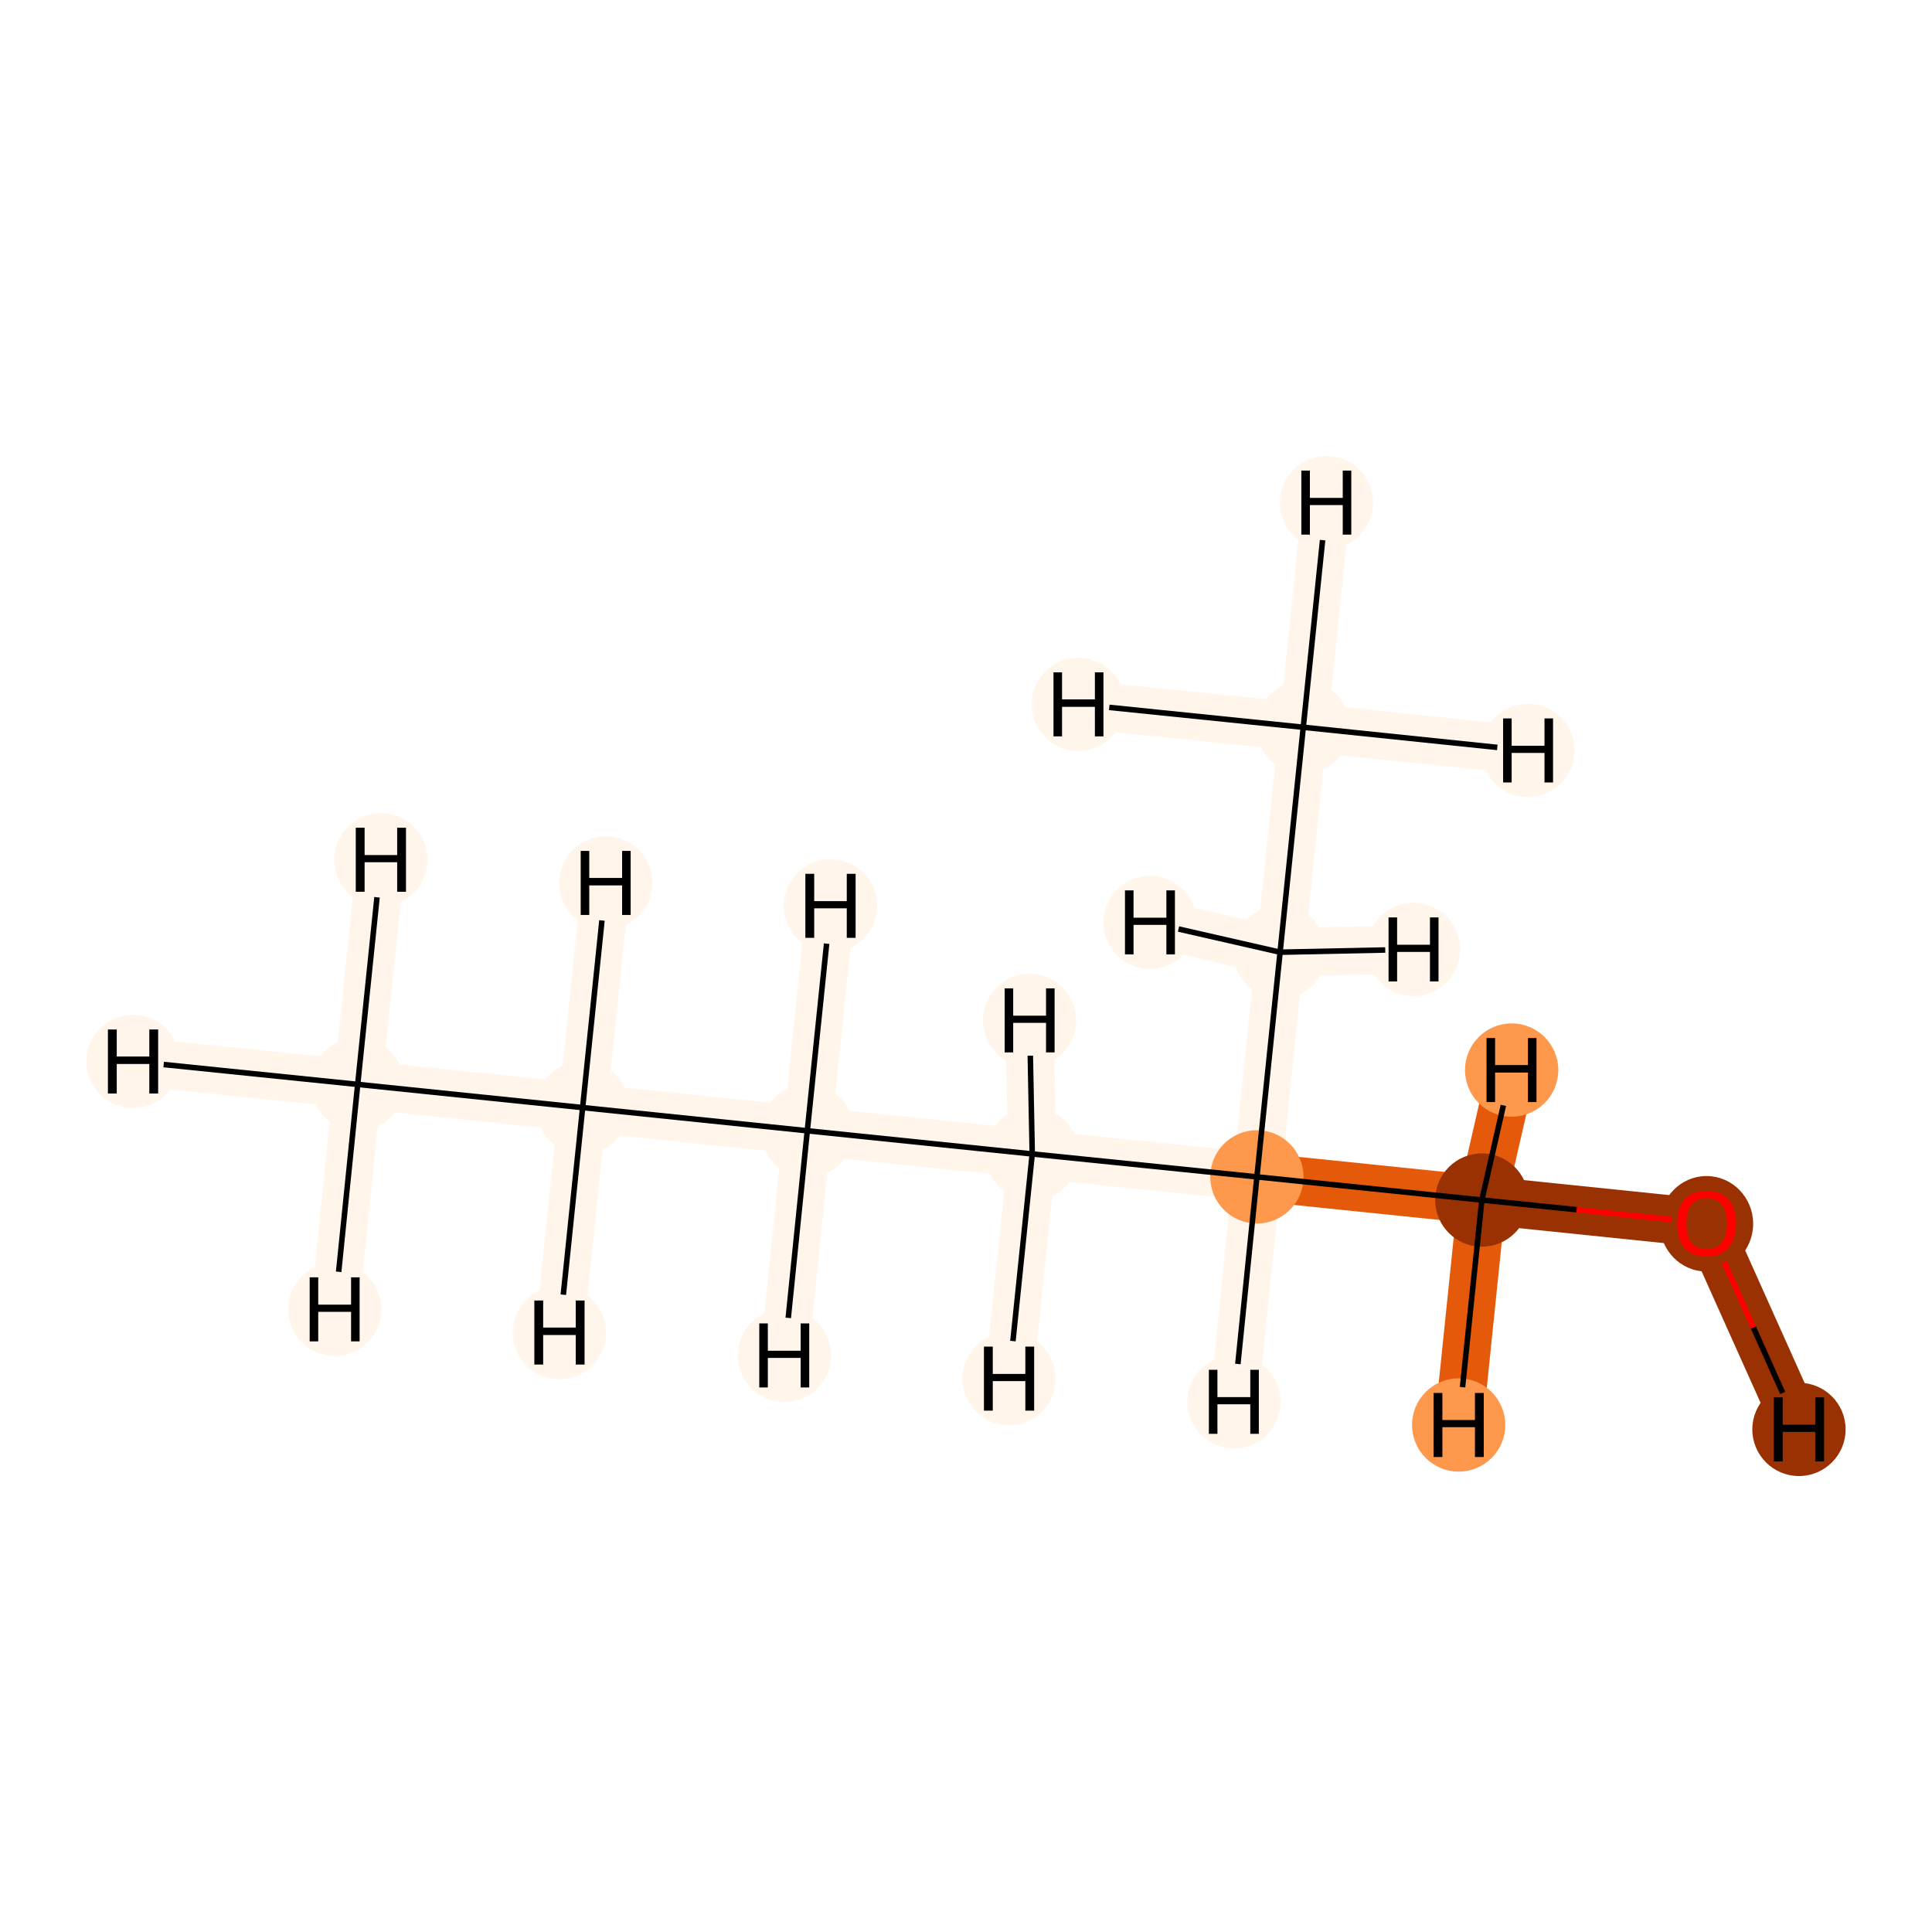 <?xml version='1.0' encoding='iso-8859-1'?>
<svg version='1.1' baseProfile='full'
              xmlns='http://www.w3.org/2000/svg'
                      xmlns:rdkit='http://www.rdkit.org/xml'
                      xmlns:xlink='http://www.w3.org/1999/xlink'
                  xml:space='preserve'
width='700px' height='700px' viewBox='0 0 700 700'>
<!-- END OF HEADER -->
<rect style='opacity:1.0;fill:#FFFFFF;stroke:none' width='700.0' height='700.0' x='0.0' y='0.0'> </rect>
<path d='M 129.6,392.9 L 211.1,401.3' style='fill:none;fill-rule:evenodd;stroke:#FFF5EB;stroke-width:17.5px;stroke-linecap:butt;stroke-linejoin:miter;stroke-opacity:1' />
<path d='M 129.6,392.9 L 48.2,384.6' style='fill:none;fill-rule:evenodd;stroke:#FFF5EB;stroke-width:17.5px;stroke-linecap:butt;stroke-linejoin:miter;stroke-opacity:1' />
<path d='M 129.6,392.9 L 138.0,311.5' style='fill:none;fill-rule:evenodd;stroke:#FFF5EB;stroke-width:17.5px;stroke-linecap:butt;stroke-linejoin:miter;stroke-opacity:1' />
<path d='M 129.6,392.9 L 121.3,474.4' style='fill:none;fill-rule:evenodd;stroke:#FFF5EB;stroke-width:17.5px;stroke-linecap:butt;stroke-linejoin:miter;stroke-opacity:1' />
<path d='M 211.1,401.3 L 292.5,409.7' style='fill:none;fill-rule:evenodd;stroke:#FFF5EB;stroke-width:17.5px;stroke-linecap:butt;stroke-linejoin:miter;stroke-opacity:1' />
<path d='M 211.1,401.3 L 202.7,482.8' style='fill:none;fill-rule:evenodd;stroke:#FFF5EB;stroke-width:17.5px;stroke-linecap:butt;stroke-linejoin:miter;stroke-opacity:1' />
<path d='M 211.1,401.3 L 219.5,319.9' style='fill:none;fill-rule:evenodd;stroke:#FFF5EB;stroke-width:17.5px;stroke-linecap:butt;stroke-linejoin:miter;stroke-opacity:1' />
<path d='M 292.5,409.7 L 374.0,418.1' style='fill:none;fill-rule:evenodd;stroke:#FFF5EB;stroke-width:17.5px;stroke-linecap:butt;stroke-linejoin:miter;stroke-opacity:1' />
<path d='M 292.5,409.7 L 300.9,328.2' style='fill:none;fill-rule:evenodd;stroke:#FFF5EB;stroke-width:17.5px;stroke-linecap:butt;stroke-linejoin:miter;stroke-opacity:1' />
<path d='M 292.5,409.7 L 284.2,491.1' style='fill:none;fill-rule:evenodd;stroke:#FFF5EB;stroke-width:17.5px;stroke-linecap:butt;stroke-linejoin:miter;stroke-opacity:1' />
<path d='M 374.0,418.1 L 455.4,426.4' style='fill:none;fill-rule:evenodd;stroke:#FFF5EB;stroke-width:17.5px;stroke-linecap:butt;stroke-linejoin:miter;stroke-opacity:1' />
<path d='M 374.0,418.1 L 365.6,499.5' style='fill:none;fill-rule:evenodd;stroke:#FFF5EB;stroke-width:17.5px;stroke-linecap:butt;stroke-linejoin:miter;stroke-opacity:1' />
<path d='M 374.0,418.1 L 373.0,369.7' style='fill:none;fill-rule:evenodd;stroke:#FFF5EB;stroke-width:17.5px;stroke-linecap:butt;stroke-linejoin:miter;stroke-opacity:1' />
<path d='M 455.4,426.4 L 536.9,434.8' style='fill:none;fill-rule:evenodd;stroke:#E5590A;stroke-width:17.5px;stroke-linecap:butt;stroke-linejoin:miter;stroke-opacity:1' />
<path d='M 455.4,426.4 L 463.8,345.0' style='fill:none;fill-rule:evenodd;stroke:#FFF5EB;stroke-width:17.5px;stroke-linecap:butt;stroke-linejoin:miter;stroke-opacity:1' />
<path d='M 455.4,426.4 L 447.1,507.9' style='fill:none;fill-rule:evenodd;stroke:#FFF5EB;stroke-width:17.5px;stroke-linecap:butt;stroke-linejoin:miter;stroke-opacity:1' />
<path d='M 536.9,434.8 L 618.3,443.2' style='fill:none;fill-rule:evenodd;stroke:#993103;stroke-width:17.5px;stroke-linecap:butt;stroke-linejoin:miter;stroke-opacity:1' />
<path d='M 536.9,434.8 L 528.5,516.3' style='fill:none;fill-rule:evenodd;stroke:#E5590A;stroke-width:17.5px;stroke-linecap:butt;stroke-linejoin:miter;stroke-opacity:1' />
<path d='M 536.9,434.8 L 547.7,387.7' style='fill:none;fill-rule:evenodd;stroke:#E5590A;stroke-width:17.5px;stroke-linecap:butt;stroke-linejoin:miter;stroke-opacity:1' />
<path d='M 618.3,443.2 L 651.8,517.9' style='fill:none;fill-rule:evenodd;stroke:#993103;stroke-width:17.5px;stroke-linecap:butt;stroke-linejoin:miter;stroke-opacity:1' />
<path d='M 463.8,345.0 L 472.2,263.5' style='fill:none;fill-rule:evenodd;stroke:#FFF5EB;stroke-width:17.5px;stroke-linecap:butt;stroke-linejoin:miter;stroke-opacity:1' />
<path d='M 463.8,345.0 L 512.1,344.0' style='fill:none;fill-rule:evenodd;stroke:#FFF5EB;stroke-width:17.5px;stroke-linecap:butt;stroke-linejoin:miter;stroke-opacity:1' />
<path d='M 463.8,345.0 L 416.7,334.2' style='fill:none;fill-rule:evenodd;stroke:#FFF5EB;stroke-width:17.5px;stroke-linecap:butt;stroke-linejoin:miter;stroke-opacity:1' />
<path d='M 472.2,263.5 L 480.6,182.1' style='fill:none;fill-rule:evenodd;stroke:#FFF5EB;stroke-width:17.5px;stroke-linecap:butt;stroke-linejoin:miter;stroke-opacity:1' />
<path d='M 472.2,263.5 L 553.6,271.9' style='fill:none;fill-rule:evenodd;stroke:#FFF5EB;stroke-width:17.5px;stroke-linecap:butt;stroke-linejoin:miter;stroke-opacity:1' />
<path d='M 472.2,263.5 L 390.7,255.2' style='fill:none;fill-rule:evenodd;stroke:#FFF5EB;stroke-width:17.5px;stroke-linecap:butt;stroke-linejoin:miter;stroke-opacity:1' />
<ellipse cx='129.6' cy='392.9' rx='16.4' ry='16.4'  style='fill:#FFF5EB;fill-rule:evenodd;stroke:#FFF5EB;stroke-width:1.0px;stroke-linecap:butt;stroke-linejoin:miter;stroke-opacity:1' />
<ellipse cx='211.1' cy='401.3' rx='16.4' ry='16.4'  style='fill:#FFF5EB;fill-rule:evenodd;stroke:#FFF5EB;stroke-width:1.0px;stroke-linecap:butt;stroke-linejoin:miter;stroke-opacity:1' />
<ellipse cx='292.5' cy='409.7' rx='16.4' ry='16.4'  style='fill:#FFF5EB;fill-rule:evenodd;stroke:#FFF5EB;stroke-width:1.0px;stroke-linecap:butt;stroke-linejoin:miter;stroke-opacity:1' />
<ellipse cx='374.0' cy='418.1' rx='16.4' ry='16.4'  style='fill:#FFF5EB;fill-rule:evenodd;stroke:#FFF5EB;stroke-width:1.0px;stroke-linecap:butt;stroke-linejoin:miter;stroke-opacity:1' />
<ellipse cx='455.4' cy='426.4' rx='16.4' ry='16.4'  style='fill:#FD984C;fill-rule:evenodd;stroke:#FD984C;stroke-width:1.0px;stroke-linecap:butt;stroke-linejoin:miter;stroke-opacity:1' />
<ellipse cx='536.9' cy='434.8' rx='16.4' ry='16.4'  style='fill:#993103;fill-rule:evenodd;stroke:#993103;stroke-width:1.0px;stroke-linecap:butt;stroke-linejoin:miter;stroke-opacity:1' />
<ellipse cx='618.3' cy='443.4' rx='16.4' ry='16.8'  style='fill:#993103;fill-rule:evenodd;stroke:#993103;stroke-width:1.0px;stroke-linecap:butt;stroke-linejoin:miter;stroke-opacity:1' />
<ellipse cx='463.8' cy='345.0' rx='16.4' ry='16.4'  style='fill:#FFF5EB;fill-rule:evenodd;stroke:#FFF5EB;stroke-width:1.0px;stroke-linecap:butt;stroke-linejoin:miter;stroke-opacity:1' />
<ellipse cx='472.2' cy='263.5' rx='16.4' ry='16.4'  style='fill:#FFF5EB;fill-rule:evenodd;stroke:#FFF5EB;stroke-width:1.0px;stroke-linecap:butt;stroke-linejoin:miter;stroke-opacity:1' />
<ellipse cx='48.2' cy='384.6' rx='16.4' ry='16.4'  style='fill:#FFF5EB;fill-rule:evenodd;stroke:#FFF5EB;stroke-width:1.0px;stroke-linecap:butt;stroke-linejoin:miter;stroke-opacity:1' />
<ellipse cx='138.0' cy='311.5' rx='16.4' ry='16.4'  style='fill:#FFF5EB;fill-rule:evenodd;stroke:#FFF5EB;stroke-width:1.0px;stroke-linecap:butt;stroke-linejoin:miter;stroke-opacity:1' />
<ellipse cx='121.3' cy='474.4' rx='16.4' ry='16.4'  style='fill:#FFF5EB;fill-rule:evenodd;stroke:#FFF5EB;stroke-width:1.0px;stroke-linecap:butt;stroke-linejoin:miter;stroke-opacity:1' />
<ellipse cx='202.7' cy='482.8' rx='16.4' ry='16.4'  style='fill:#FFF5EB;fill-rule:evenodd;stroke:#FFF5EB;stroke-width:1.0px;stroke-linecap:butt;stroke-linejoin:miter;stroke-opacity:1' />
<ellipse cx='219.5' cy='319.9' rx='16.4' ry='16.4'  style='fill:#FFF5EB;fill-rule:evenodd;stroke:#FFF5EB;stroke-width:1.0px;stroke-linecap:butt;stroke-linejoin:miter;stroke-opacity:1' />
<ellipse cx='300.9' cy='328.2' rx='16.4' ry='16.4'  style='fill:#FFF5EB;fill-rule:evenodd;stroke:#FFF5EB;stroke-width:1.0px;stroke-linecap:butt;stroke-linejoin:miter;stroke-opacity:1' />
<ellipse cx='284.2' cy='491.1' rx='16.4' ry='16.4'  style='fill:#FFF5EB;fill-rule:evenodd;stroke:#FFF5EB;stroke-width:1.0px;stroke-linecap:butt;stroke-linejoin:miter;stroke-opacity:1' />
<ellipse cx='365.6' cy='499.5' rx='16.4' ry='16.4'  style='fill:#FFF5EB;fill-rule:evenodd;stroke:#FFF5EB;stroke-width:1.0px;stroke-linecap:butt;stroke-linejoin:miter;stroke-opacity:1' />
<ellipse cx='373.0' cy='369.7' rx='16.4' ry='16.4'  style='fill:#FFF5EB;fill-rule:evenodd;stroke:#FFF5EB;stroke-width:1.0px;stroke-linecap:butt;stroke-linejoin:miter;stroke-opacity:1' />
<ellipse cx='447.1' cy='507.9' rx='16.4' ry='16.4'  style='fill:#FFF5EB;fill-rule:evenodd;stroke:#FFF5EB;stroke-width:1.0px;stroke-linecap:butt;stroke-linejoin:miter;stroke-opacity:1' />
<ellipse cx='528.5' cy='516.3' rx='16.4' ry='16.4'  style='fill:#FD984C;fill-rule:evenodd;stroke:#FD984C;stroke-width:1.0px;stroke-linecap:butt;stroke-linejoin:miter;stroke-opacity:1' />
<ellipse cx='547.7' cy='387.7' rx='16.4' ry='16.4'  style='fill:#FD984C;fill-rule:evenodd;stroke:#FD984C;stroke-width:1.0px;stroke-linecap:butt;stroke-linejoin:miter;stroke-opacity:1' />
<ellipse cx='651.8' cy='517.9' rx='16.4' ry='16.4'  style='fill:#993103;fill-rule:evenodd;stroke:#993103;stroke-width:1.0px;stroke-linecap:butt;stroke-linejoin:miter;stroke-opacity:1' />
<ellipse cx='512.1' cy='344.0' rx='16.4' ry='16.4'  style='fill:#FFF5EB;fill-rule:evenodd;stroke:#FFF5EB;stroke-width:1.0px;stroke-linecap:butt;stroke-linejoin:miter;stroke-opacity:1' />
<ellipse cx='416.7' cy='334.2' rx='16.4' ry='16.4'  style='fill:#FFF5EB;fill-rule:evenodd;stroke:#FFF5EB;stroke-width:1.0px;stroke-linecap:butt;stroke-linejoin:miter;stroke-opacity:1' />
<ellipse cx='480.6' cy='182.1' rx='16.4' ry='16.4'  style='fill:#FFF5EB;fill-rule:evenodd;stroke:#FFF5EB;stroke-width:1.0px;stroke-linecap:butt;stroke-linejoin:miter;stroke-opacity:1' />
<ellipse cx='553.6' cy='271.9' rx='16.4' ry='16.4'  style='fill:#FFF5EB;fill-rule:evenodd;stroke:#FFF5EB;stroke-width:1.0px;stroke-linecap:butt;stroke-linejoin:miter;stroke-opacity:1' />
<ellipse cx='390.7' cy='255.2' rx='16.4' ry='16.4'  style='fill:#FFF5EB;fill-rule:evenodd;stroke:#FFF5EB;stroke-width:1.0px;stroke-linecap:butt;stroke-linejoin:miter;stroke-opacity:1' />
<path class='bond-0 atom-0 atom-1' d='M 129.6,392.9 L 211.1,401.3' style='fill:none;fill-rule:evenodd;stroke:#000000;stroke-width:2.0px;stroke-linecap:butt;stroke-linejoin:miter;stroke-opacity:1' />
<path class='bond-8 atom-0 atom-9' d='M 129.6,392.9 L 59.3,385.7' style='fill:none;fill-rule:evenodd;stroke:#000000;stroke-width:2.0px;stroke-linecap:butt;stroke-linejoin:miter;stroke-opacity:1' />
<path class='bond-9 atom-0 atom-10' d='M 129.6,392.9 L 136.6,325.1' style='fill:none;fill-rule:evenodd;stroke:#000000;stroke-width:2.0px;stroke-linecap:butt;stroke-linejoin:miter;stroke-opacity:1' />
<path class='bond-10 atom-0 atom-11' d='M 129.6,392.9 L 122.7,460.8' style='fill:none;fill-rule:evenodd;stroke:#000000;stroke-width:2.0px;stroke-linecap:butt;stroke-linejoin:miter;stroke-opacity:1' />
<path class='bond-1 atom-1 atom-2' d='M 211.1,401.3 L 292.5,409.7' style='fill:none;fill-rule:evenodd;stroke:#000000;stroke-width:2.0px;stroke-linecap:butt;stroke-linejoin:miter;stroke-opacity:1' />
<path class='bond-11 atom-1 atom-12' d='M 211.1,401.3 L 204.1,469.1' style='fill:none;fill-rule:evenodd;stroke:#000000;stroke-width:2.0px;stroke-linecap:butt;stroke-linejoin:miter;stroke-opacity:1' />
<path class='bond-12 atom-1 atom-13' d='M 211.1,401.3 L 218.1,333.5' style='fill:none;fill-rule:evenodd;stroke:#000000;stroke-width:2.0px;stroke-linecap:butt;stroke-linejoin:miter;stroke-opacity:1' />
<path class='bond-2 atom-2 atom-3' d='M 292.5,409.7 L 374.0,418.1' style='fill:none;fill-rule:evenodd;stroke:#000000;stroke-width:2.0px;stroke-linecap:butt;stroke-linejoin:miter;stroke-opacity:1' />
<path class='bond-13 atom-2 atom-14' d='M 292.5,409.7 L 299.5,341.9' style='fill:none;fill-rule:evenodd;stroke:#000000;stroke-width:2.0px;stroke-linecap:butt;stroke-linejoin:miter;stroke-opacity:1' />
<path class='bond-14 atom-2 atom-15' d='M 292.5,409.7 L 285.6,477.5' style='fill:none;fill-rule:evenodd;stroke:#000000;stroke-width:2.0px;stroke-linecap:butt;stroke-linejoin:miter;stroke-opacity:1' />
<path class='bond-3 atom-3 atom-4' d='M 374.0,418.1 L 455.4,426.4' style='fill:none;fill-rule:evenodd;stroke:#000000;stroke-width:2.0px;stroke-linecap:butt;stroke-linejoin:miter;stroke-opacity:1' />
<path class='bond-15 atom-3 atom-16' d='M 374.0,418.1 L 367.0,485.9' style='fill:none;fill-rule:evenodd;stroke:#000000;stroke-width:2.0px;stroke-linecap:butt;stroke-linejoin:miter;stroke-opacity:1' />
<path class='bond-16 atom-3 atom-17' d='M 374.0,418.1 L 373.3,382.5' style='fill:none;fill-rule:evenodd;stroke:#000000;stroke-width:2.0px;stroke-linecap:butt;stroke-linejoin:miter;stroke-opacity:1' />
<path class='bond-4 atom-4 atom-5' d='M 455.4,426.4 L 536.9,434.8' style='fill:none;fill-rule:evenodd;stroke:#000000;stroke-width:2.0px;stroke-linecap:butt;stroke-linejoin:miter;stroke-opacity:1' />
<path class='bond-6 atom-4 atom-7' d='M 455.4,426.4 L 463.8,345.0' style='fill:none;fill-rule:evenodd;stroke:#000000;stroke-width:2.0px;stroke-linecap:butt;stroke-linejoin:miter;stroke-opacity:1' />
<path class='bond-17 atom-4 atom-18' d='M 455.4,426.4 L 448.5,494.2' style='fill:none;fill-rule:evenodd;stroke:#000000;stroke-width:2.0px;stroke-linecap:butt;stroke-linejoin:miter;stroke-opacity:1' />
<path class='bond-5 atom-5 atom-6' d='M 536.9,434.8 L 571.3,438.3' style='fill:none;fill-rule:evenodd;stroke:#000000;stroke-width:2.0px;stroke-linecap:butt;stroke-linejoin:miter;stroke-opacity:1' />
<path class='bond-5 atom-5 atom-6' d='M 571.3,438.3 L 605.6,441.9' style='fill:none;fill-rule:evenodd;stroke:#FF0000;stroke-width:2.0px;stroke-linecap:butt;stroke-linejoin:miter;stroke-opacity:1' />
<path class='bond-18 atom-5 atom-19' d='M 536.9,434.8 L 529.9,502.6' style='fill:none;fill-rule:evenodd;stroke:#000000;stroke-width:2.0px;stroke-linecap:butt;stroke-linejoin:miter;stroke-opacity:1' />
<path class='bond-19 atom-5 atom-20' d='M 536.9,434.8 L 544.7,400.5' style='fill:none;fill-rule:evenodd;stroke:#000000;stroke-width:2.0px;stroke-linecap:butt;stroke-linejoin:miter;stroke-opacity:1' />
<path class='bond-20 atom-6 atom-21' d='M 624.7,457.3 L 635.3,481.0' style='fill:none;fill-rule:evenodd;stroke:#FF0000;stroke-width:2.0px;stroke-linecap:butt;stroke-linejoin:miter;stroke-opacity:1' />
<path class='bond-20 atom-6 atom-21' d='M 635.3,481.0 L 645.9,504.7' style='fill:none;fill-rule:evenodd;stroke:#000000;stroke-width:2.0px;stroke-linecap:butt;stroke-linejoin:miter;stroke-opacity:1' />
<path class='bond-7 atom-7 atom-8' d='M 463.8,345.0 L 472.2,263.5' style='fill:none;fill-rule:evenodd;stroke:#000000;stroke-width:2.0px;stroke-linecap:butt;stroke-linejoin:miter;stroke-opacity:1' />
<path class='bond-21 atom-7 atom-22' d='M 463.8,345.0 L 501.9,344.2' style='fill:none;fill-rule:evenodd;stroke:#000000;stroke-width:2.0px;stroke-linecap:butt;stroke-linejoin:miter;stroke-opacity:1' />
<path class='bond-22 atom-7 atom-23' d='M 463.8,345.0 L 427.0,336.6' style='fill:none;fill-rule:evenodd;stroke:#000000;stroke-width:2.0px;stroke-linecap:butt;stroke-linejoin:miter;stroke-opacity:1' />
<path class='bond-23 atom-8 atom-24' d='M 472.2,263.5 L 479.2,195.7' style='fill:none;fill-rule:evenodd;stroke:#000000;stroke-width:2.0px;stroke-linecap:butt;stroke-linejoin:miter;stroke-opacity:1' />
<path class='bond-24 atom-8 atom-25' d='M 472.2,263.5 L 542.5,270.8' style='fill:none;fill-rule:evenodd;stroke:#000000;stroke-width:2.0px;stroke-linecap:butt;stroke-linejoin:miter;stroke-opacity:1' />
<path class='bond-25 atom-8 atom-26' d='M 472.2,263.5 L 401.9,256.3' style='fill:none;fill-rule:evenodd;stroke:#000000;stroke-width:2.0px;stroke-linecap:butt;stroke-linejoin:miter;stroke-opacity:1' />
<path  class='atom-6' d='M 607.7 443.3
Q 607.7 437.7, 610.4 434.6
Q 613.2 431.5, 618.3 431.5
Q 623.5 431.5, 626.2 434.6
Q 629.0 437.7, 629.0 443.3
Q 629.0 448.9, 626.2 452.1
Q 623.4 455.3, 618.3 455.3
Q 613.2 455.3, 610.4 452.1
Q 607.7 448.9, 607.7 443.3
M 618.3 452.6
Q 621.9 452.6, 623.8 450.3
Q 625.7 447.9, 625.7 443.3
Q 625.7 438.7, 623.8 436.4
Q 621.9 434.1, 618.3 434.1
Q 614.8 434.1, 612.9 436.4
Q 611.0 438.7, 611.0 443.3
Q 611.0 447.9, 612.9 450.3
Q 614.8 452.6, 618.3 452.6
' fill='#FF0000'/>
<path  class='atom-9' d='M 39.1 373.0
L 42.3 373.0
L 42.3 382.8
L 54.1 382.8
L 54.1 373.0
L 57.3 373.0
L 57.3 396.2
L 54.1 396.2
L 54.1 385.5
L 42.3 385.5
L 42.3 396.2
L 39.1 396.2
L 39.1 373.0
' fill='#000000'/>
<path  class='atom-10' d='M 128.9 299.9
L 132.1 299.9
L 132.1 309.8
L 143.9 309.8
L 143.9 299.9
L 147.1 299.9
L 147.1 323.1
L 143.9 323.1
L 143.9 312.4
L 132.1 312.4
L 132.1 323.1
L 128.9 323.1
L 128.9 299.9
' fill='#000000'/>
<path  class='atom-11' d='M 112.2 462.8
L 115.3 462.8
L 115.3 472.7
L 127.2 472.7
L 127.2 462.8
L 130.3 462.8
L 130.3 486.0
L 127.2 486.0
L 127.2 475.3
L 115.3 475.3
L 115.3 486.0
L 112.2 486.0
L 112.2 462.8
' fill='#000000'/>
<path  class='atom-12' d='M 193.6 471.2
L 196.8 471.2
L 196.8 481.0
L 208.6 481.0
L 208.6 471.2
L 211.8 471.2
L 211.8 494.4
L 208.6 494.4
L 208.6 483.7
L 196.8 483.7
L 196.8 494.4
L 193.6 494.4
L 193.6 471.2
' fill='#000000'/>
<path  class='atom-13' d='M 210.4 308.3
L 213.5 308.3
L 213.5 318.1
L 225.4 318.1
L 225.4 308.3
L 228.5 308.3
L 228.5 331.5
L 225.4 331.5
L 225.4 320.8
L 213.5 320.8
L 213.5 331.5
L 210.4 331.5
L 210.4 308.3
' fill='#000000'/>
<path  class='atom-14' d='M 291.8 316.6
L 295.0 316.6
L 295.0 326.5
L 306.8 326.5
L 306.8 316.6
L 310.0 316.6
L 310.0 339.8
L 306.8 339.8
L 306.8 329.1
L 295.0 329.1
L 295.0 339.8
L 291.8 339.8
L 291.8 316.6
' fill='#000000'/>
<path  class='atom-15' d='M 275.1 479.5
L 278.2 479.5
L 278.2 489.4
L 290.1 489.4
L 290.1 479.5
L 293.2 479.5
L 293.2 502.7
L 290.1 502.7
L 290.1 492.0
L 278.2 492.0
L 278.2 502.7
L 275.1 502.7
L 275.1 479.5
' fill='#000000'/>
<path  class='atom-16' d='M 356.5 487.9
L 359.7 487.9
L 359.7 497.8
L 371.5 497.8
L 371.5 487.9
L 374.7 487.9
L 374.7 511.1
L 371.5 511.1
L 371.5 500.4
L 359.7 500.4
L 359.7 511.1
L 356.5 511.1
L 356.5 487.9
' fill='#000000'/>
<path  class='atom-17' d='M 364.0 358.1
L 367.1 358.1
L 367.1 368.0
L 379.0 368.0
L 379.0 358.1
L 382.1 358.1
L 382.1 381.3
L 379.0 381.3
L 379.0 370.6
L 367.1 370.6
L 367.1 381.3
L 364.0 381.3
L 364.0 358.1
' fill='#000000'/>
<path  class='atom-18' d='M 438.0 496.3
L 441.1 496.3
L 441.1 506.2
L 453.0 506.2
L 453.0 496.3
L 456.1 496.3
L 456.1 519.5
L 453.0 519.5
L 453.0 508.8
L 441.1 508.8
L 441.1 519.5
L 438.0 519.5
L 438.0 496.3
' fill='#000000'/>
<path  class='atom-19' d='M 519.4 504.7
L 522.6 504.7
L 522.6 514.5
L 534.4 514.5
L 534.4 504.7
L 537.6 504.7
L 537.6 527.9
L 534.4 527.9
L 534.4 517.1
L 522.6 517.1
L 522.6 527.9
L 519.4 527.9
L 519.4 504.7
' fill='#000000'/>
<path  class='atom-20' d='M 538.6 376.1
L 541.7 376.1
L 541.7 385.9
L 553.6 385.9
L 553.6 376.1
L 556.7 376.1
L 556.7 399.3
L 553.6 399.3
L 553.6 388.6
L 541.7 388.6
L 541.7 399.3
L 538.6 399.3
L 538.6 376.1
' fill='#000000'/>
<path  class='atom-21' d='M 642.7 506.3
L 645.9 506.3
L 645.9 516.2
L 657.7 516.2
L 657.7 506.3
L 660.9 506.3
L 660.9 529.5
L 657.7 529.5
L 657.7 518.8
L 645.9 518.8
L 645.9 529.5
L 642.7 529.5
L 642.7 506.3
' fill='#000000'/>
<path  class='atom-22' d='M 503.1 332.4
L 506.2 332.4
L 506.2 342.3
L 518.1 342.3
L 518.1 332.4
L 521.2 332.4
L 521.2 355.6
L 518.1 355.6
L 518.1 344.9
L 506.2 344.9
L 506.2 355.6
L 503.1 355.6
L 503.1 332.4
' fill='#000000'/>
<path  class='atom-23' d='M 407.6 322.6
L 410.7 322.6
L 410.7 332.5
L 422.6 332.5
L 422.6 322.6
L 425.7 322.6
L 425.7 345.8
L 422.6 345.8
L 422.6 335.1
L 410.7 335.1
L 410.7 345.8
L 407.6 345.8
L 407.6 322.6
' fill='#000000'/>
<path  class='atom-24' d='M 471.5 170.5
L 474.6 170.5
L 474.6 180.4
L 486.5 180.4
L 486.5 170.5
L 489.6 170.5
L 489.6 193.7
L 486.5 193.7
L 486.5 183.0
L 474.6 183.0
L 474.6 193.7
L 471.5 193.7
L 471.5 170.5
' fill='#000000'/>
<path  class='atom-25' d='M 544.6 260.3
L 547.7 260.3
L 547.7 270.2
L 559.6 270.2
L 559.6 260.3
L 562.7 260.3
L 562.7 283.5
L 559.6 283.5
L 559.6 272.8
L 547.7 272.8
L 547.7 283.5
L 544.6 283.5
L 544.6 260.3
' fill='#000000'/>
<path  class='atom-26' d='M 381.7 243.6
L 384.8 243.6
L 384.8 253.4
L 396.7 253.4
L 396.7 243.6
L 399.8 243.6
L 399.8 266.8
L 396.7 266.8
L 396.7 256.1
L 384.8 256.1
L 384.8 266.8
L 381.7 266.8
L 381.7 243.6
' fill='#000000'/>
</svg>
